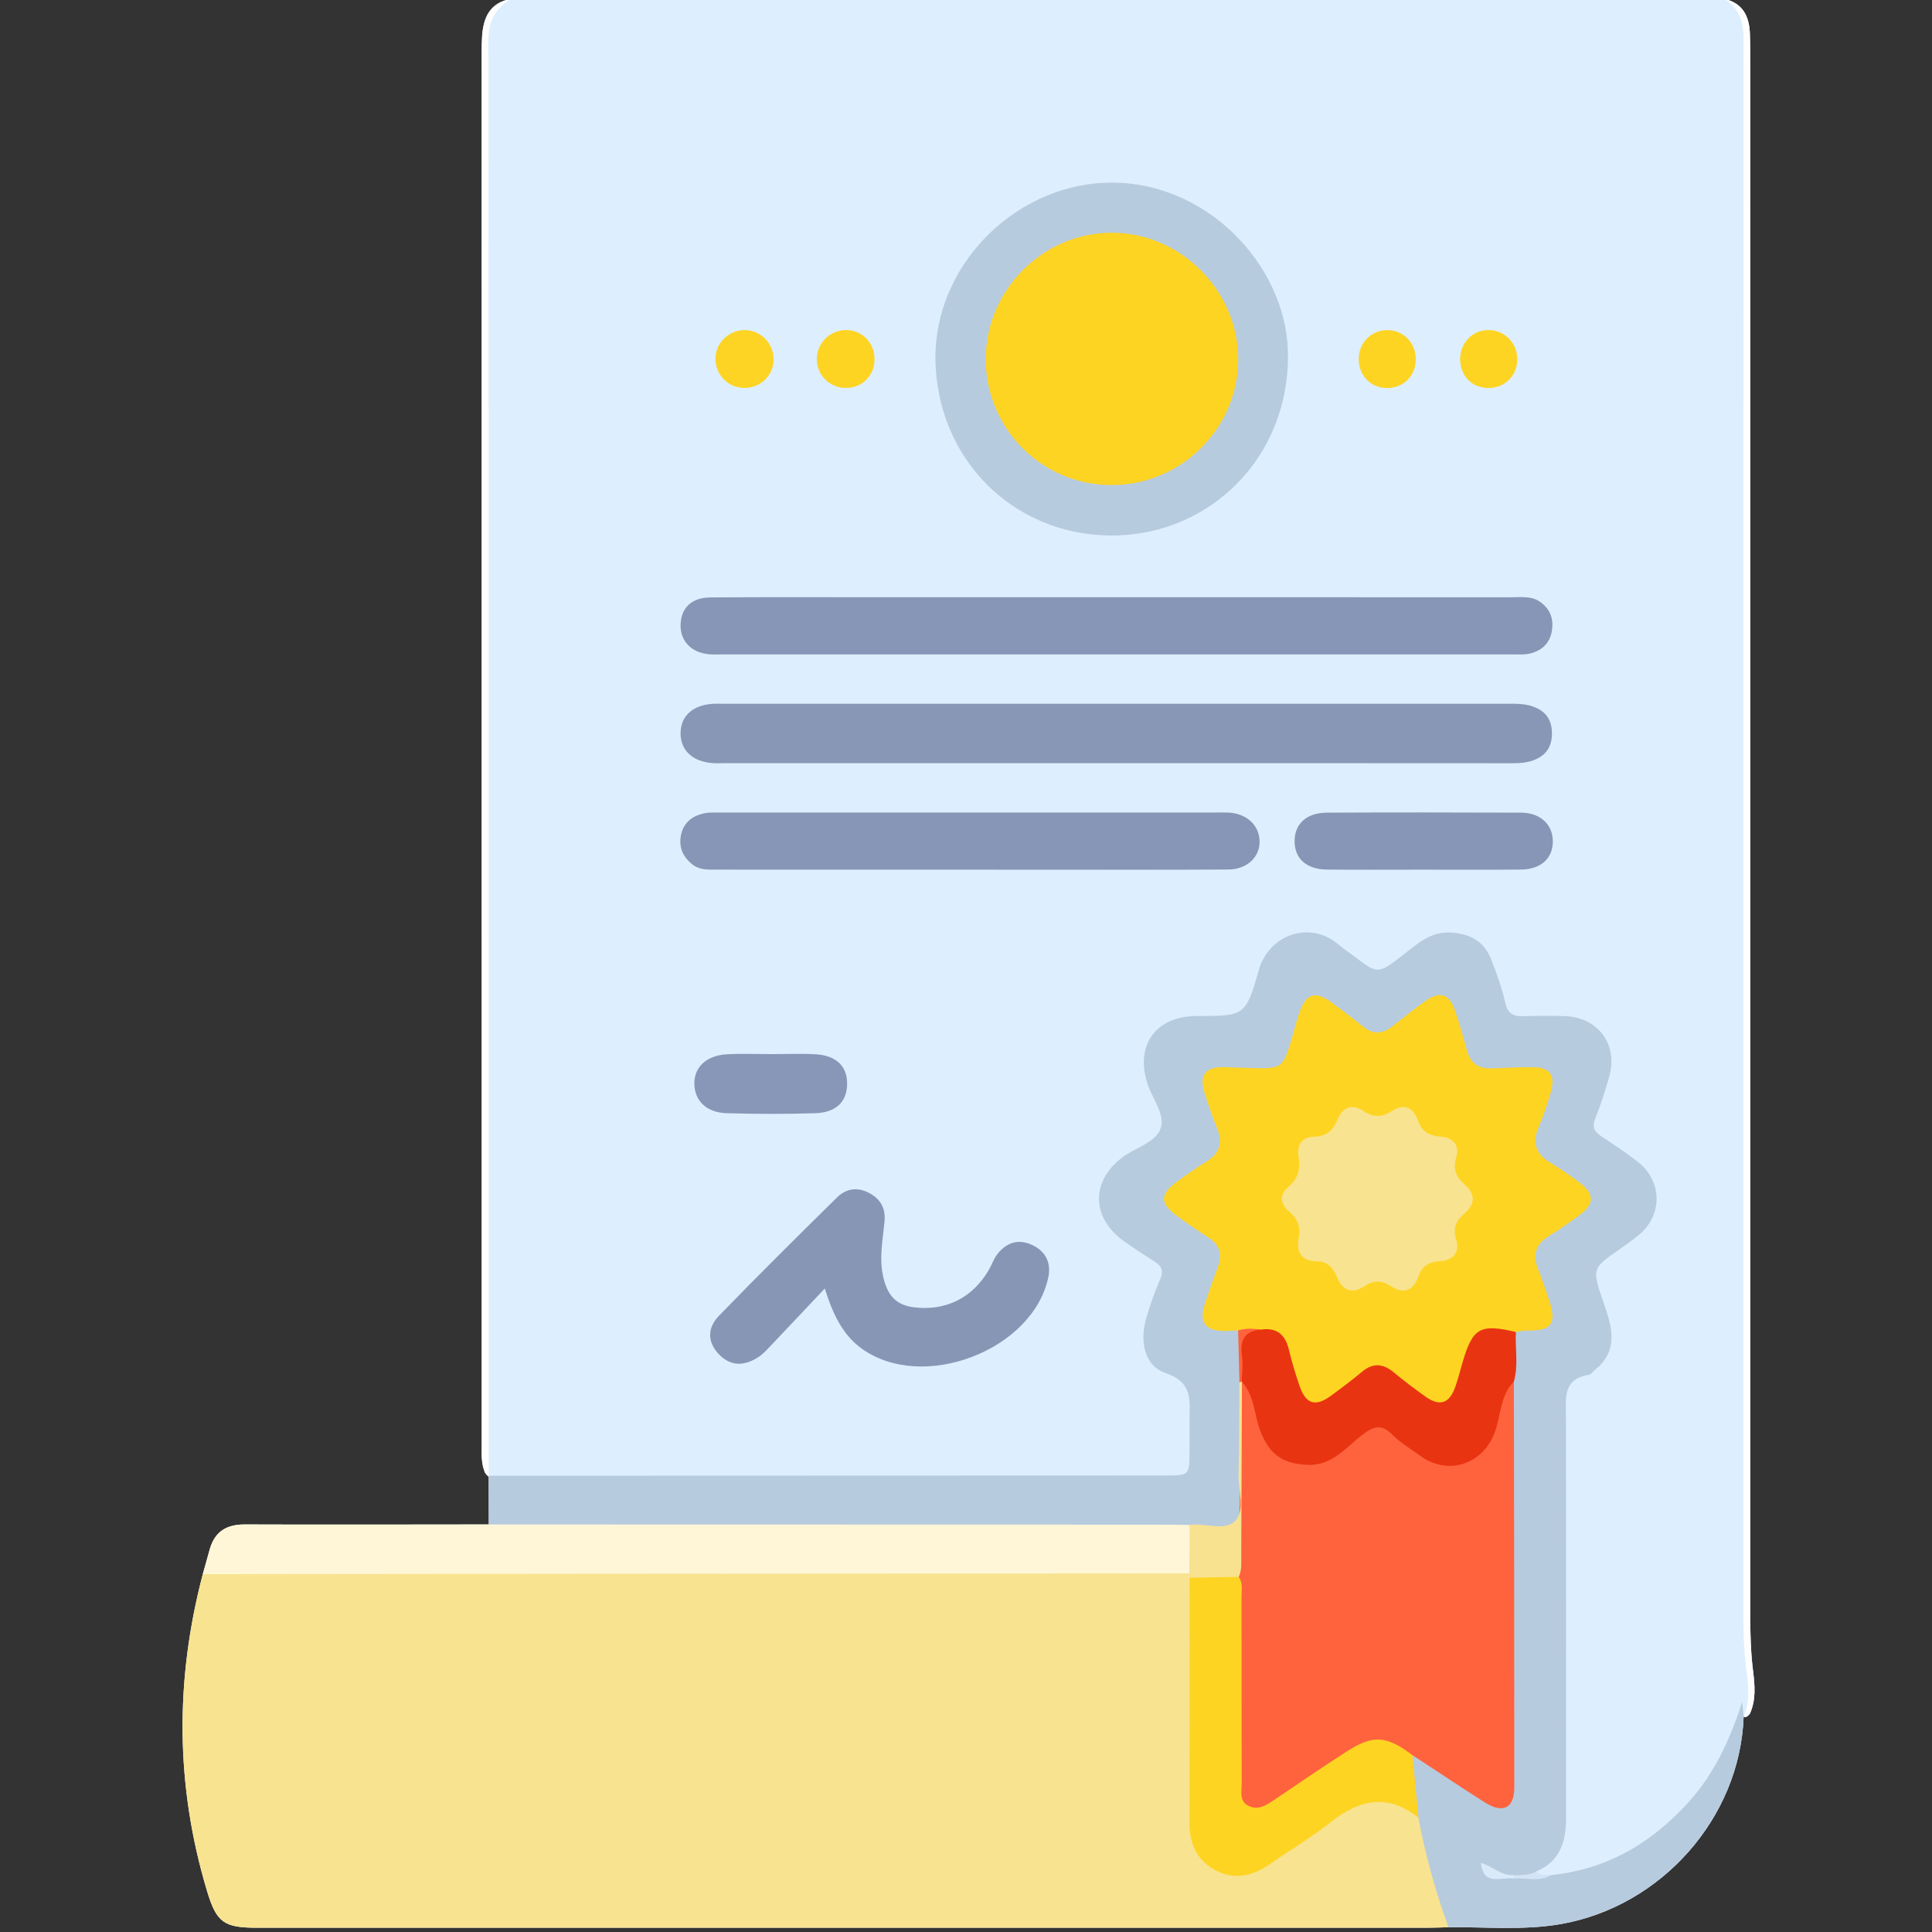<svg width="512" height="512" xmlns="http://www.w3.org/2000/svg" xml:space="preserve" version="1.1">

 <rect width="100%" height="100%" fill="#333333" stroke="none"/>

 <g>
  <title>Layer 1</title>
  <g id="svg_1">
   <path id="svg_2" fill="#DDEFFE" d="m463.74,454.15c-0.46,0.53 -0.89,1.07 -1.64,0.81c0,0 -0.01,0 -0.02,-0.01c-0.11,-0.04 -0.23,-0.1 -0.36,-0.18c-0.3,-0.2 -0.43,-1.34 -0.6,-0.64c-5.84,23.02 -21.01,36.62 -43.25,43.19c-2.41,0.72 -4.84,1.19 -7.38,0.97c-0.71,-0.14 -1.5,-0.18 -2.16,-0.41c-0.31,-0.1 -0.59,-0.25 -0.82,-0.47c-0.29,-0.26 -0.49,-0.64 -0.58,-1.18c-0.01,-0.05 -0.02,-0.11 -0.03,-0.17c-0.01,-0.11 -0.02,-0.23 -0.02,-0.35c5.96,-5.44 6.68,-12.41 6.64,-20.02c-0.21,-33.42 -0.03,-66.85 -0.16,-100.28c-0.02,-5.68 0.54,-10.18 6.69,-12.94c4.85,-2.17 5.98,-6.52 4.75,-11.92c-0.78,-3.41 -2.02,-6.68 -3.12,-10c-1.16,-3.48 -0.34,-6.14 2.74,-8.2c2.76,-1.85 5.52,-3.72 8.04,-5.89c6.24,-5.38 6.27,-12.11 0.09,-17.48c-1.89,-1.63 -3.95,-3.04 -5.99,-4.48c-6.29,-4.43 -6.43,-4.89 -4.01,-12.39c0.67,-2.06 1.41,-4.09 1.98,-6.18c2.3,-8.55 -1.96,-14.4 -10.9,-14.96c-3.15,-0.2 -6.32,-0.04 -9.48,-0.15c-3.6,-0.12 -5.88,-1.79 -6.93,-5.3c-0.95,-3.19 -1.74,-6.43 -3.08,-9.49c-3.11,-7.06 -9.9,-9.22 -16.48,-5.2c-2.7,1.65 -5.18,3.64 -7.65,5.59c-3.37,2.65 -6.51,2.84 -9.87,-0.03c-2.27,-1.94 -4.71,-3.7 -7.27,-5.26c-7.29,-4.45 -14.14,-2.12 -17.32,5.86c-1.11,2.79 -1.77,5.72 -2.69,8.57c-1.1,3.42 -3.35,5.18 -6.99,5.27c-3.16,0.07 -6.32,-0.04 -9.48,0.11c-8.46,0.39 -12.88,6.26 -11.01,14.6c0.59,2.61 1.79,5 2.64,7.52c2.03,6 1.62,7.32 -3.49,10.89c-2.31,1.62 -4.78,3.02 -6.89,4.93c-6.06,5.49 -6.05,12.14 0.03,17.64c1.98,1.79 4.29,3.13 6.48,4.64c5.56,3.86 5.97,5.16 3.68,11.68c-0.71,2.04 -1.64,4.01 -2.21,6.1c-1.9,6.96 -0.08,11.69 6.41,14.88c3.52,1.74 4.85,4.17 4.8,7.87c-0.06,4.65 0.1,9.31 -0.05,13.96c-0.18,5.75 -1.34,6.81 -7.24,7.02c-1,0.04 -2,0.02 -3,0.02c-56.21,0 -112.43,0.02 -168.64,-0.04c-2.73,-0.01 -5.72,0.68 -8.11,-1.07c-0.1,-0.07 -0.19,-0.14 -0.28,-0.22c-0.31,-0.26 -0.61,-0.56 -0.89,-0.91c-1.18,-2.52 -0.96,-5.21 -0.96,-7.86c-0.02,-122.78 -0.02,-245.56 -0.01,-368.34c0,-1.5 0.01,-3 0.1,-4.49c0.3,-5.1 2.06,-9.09 7.73,-10.06l321.51,0c4.85,1.15 6.58,4.58 6.75,9.19c0.1,2.82 0.09,5.65 0.09,8.48l0,405.58c0,6.64 -0.08,13.28 0.75,19.91c0.47,3.75 0.82,7.64 -0.84,11.29z" class="st0"/>
   <path id="svg_3" fill="#FEFEFE" d="m462.08,455c-0.98,26.74 -21.79,50.24 -48.45,54.9c-9.91,1.72 -19.85,0.72 -29.77,0.84c-1.83,0.04 -3.66,0.13 -5.49,0.13l-310.32,0c-8.67,0 -10.68,-1.37 -13.18,-9.72c-8.38,-27.87 -8.52,-55.87 -1.13,-83.97c0.62,-2.22 1.23,-4.44 1.86,-6.65c1.33,-4.66 4.45,-6.55 9.26,-6.53c21.56,0.08 43.11,0.01 64.67,0c0,-4.22 -0.01,-8.42 -0.02,-12.64c-0.31,-0.26 -0.61,-0.56 -0.89,-0.91c-1.18,-2.52 -0.96,-5.21 -0.96,-7.86c-0.02,-122.78 -0.02,-245.56 -0.01,-368.34c0,-1.5 0.01,-3 0.1,-4.49c0.3,-5.1 2.06,-9.09 7.73,-10.06c-4.23,2.46 -6.06,5.97 -6.06,11.03c0.1,126.79 0.09,253.57 0.09,380.35c0.1,0.17 0.2,0.33 0.28,0.5c2.3,4.06 1.88,8.22 0.21,12.42c-0.01,0.03 -0.02,0.06 -0.03,0.09l-0.18,0.15c-2.34,1.91 -5.18,1.51 -7.89,1.52c-16.94,0.05 -33.88,0.02 -50.82,0.02c-11.28,0.01 -12.29,0.28 -15.35,10.01c-0.13,0.44 -0.28,0.91 -0.43,1.39c-0.04,0.15 -0.09,0.3 -0.14,0.46c-0.77,6.11 -2.7,12.01 -3.47,18.11c-2.63,20.66 -1.75,41.13 3.83,61.29c0.63,2.24 1.31,4.46 2.3,6.58c1.54,3.3 4.05,5.15 7.76,5.33c2.66,0.13 5.32,0.12 7.98,0.12c100.27,0 200.53,0 300.8,0.01c2.62,0 5.25,-0.12 7.85,0.2c0.2,0.02 0.4,0.04 0.6,0.07c0.19,0 0.37,-0.01 0.56,-0.01c5.94,-0.09 11.89,0.01 17.84,0.01c30,-0.03 53.01,-18.96 58.88,-48.4c0.41,-2.04 0.01,-4.41 1.99,-5.95z" class="st1"/>
   <path id="svg_4" fill="#FEFEFE" d="m463.74,454.15c-0.46,0.53 -0.89,1.07 -1.64,0.81c1.88,-4.3 1.15,-8.88 0.62,-13.17c-0.51,-4.15 -0.71,-8.25 -0.71,-12.39c-0.02,-139.54 -0.03,-279.09 0.06,-418.63c0.01,-4.72 -0.97,-8.48 -5.08,-11.07c4.85,1.15 6.58,4.58 6.75,9.19c0.1,2.82 0.09,5.65 0.09,8.48l0,405.58c0,6.64 -0.08,13.28 0.75,19.91c0.47,3.75 0.82,7.64 -0.84,11.29z" class="st1"/>
   <path id="svg_5" fill="#B7CBDF" d="m461.71,451.05c-3.18,9.68 -7.21,18.7 -13.95,26.23c-9.81,10.98 -21.76,18.12 -36.68,19.63c-1.18,0.38 -2.38,0.49 -3.57,0.5c-0.82,0.01 -1.64,-0.03 -2.45,-0.06c0.69,-0.12 1.33,-0.42 1.87,-1.12c0.07,-0.09 0.14,-0.18 0.2,-0.28c6.34,-2.65 7.9,-7.98 7.9,-14.15c0.01,-35.42 0.04,-70.84 -0.04,-106.26c-0.01,-5 -0.91,-10.13 6.11,-11.19c0.56,-0.08 1,-0.84 1.52,-1.26c6.65,-5.32 4.48,-11.7 2.25,-18.16c-3.02,-8.76 -2.96,-8.77 4.4,-13.91c1.63,-1.14 3.25,-2.3 4.81,-3.54c6.65,-5.3 6.58,-14.54 -0.21,-19.73c-3.03,-2.31 -6.19,-4.46 -9.39,-6.54c-1.94,-1.26 -2.67,-2.5 -1.68,-4.9c1.45,-3.52 2.56,-7.19 3.63,-10.86c2.49,-8.54 -2.81,-15.85 -11.74,-16.17c-3.65,-0.12 -7.32,-0.1 -10.97,0.03c-2.73,0.09 -4.2,-0.73 -4.84,-3.68c-0.85,-3.86 -2.25,-7.63 -3.68,-11.33c-1.79,-4.63 -5.23,-6.72 -10.31,-7.15c-5.75,-0.49 -9.25,2.99 -13.15,5.99c-6.62,5.09 -6.6,5.1 -13.01,0.18c-1.32,-1 -2.73,-1.9 -3.98,-2.98c-7.48,-6.47 -18.47,-2.85 -21.2,6.86c-3.41,12.17 -3.89,12.04 -16.44,12.06c-10.79,0.01 -16.35,7.68 -13.01,17.97c1.27,3.92 4.66,8 3.52,11.64c-1.21,3.89 -6.53,5.16 -9.98,7.69c-8.61,6.33 -8.54,16.14 0.23,22.38c2.57,1.82 5.21,3.57 7.89,5.23c1.97,1.22 2.73,2.5 1.68,4.88c-1.41,3.18 -2.52,6.5 -3.55,9.83c-2.02,6.5 -0.66,13.07 5.04,15.01c7.38,2.51 6.3,7.51 6.29,12.76c-0.01,2.66 0,5.32 0,7.99c-0.01,6.37 -0.01,6.38 -6.6,6.38c-59.7,0.02 -119.4,0.04 -179.11,0.06l0,0.28c0.01,4.22 0.02,8.42 0.02,12.64c0.09,0.08 0.17,0.17 0.26,0.24c2.55,2.28 5.76,1.62 8.73,1.63c57.06,0.05 114.11,0.02 171.17,0.04c1.83,0.01 3.65,-0.07 5.47,-0.29c0.02,0 0.05,0.01 0.07,0.01c0.27,0.03 0.54,0.06 0.81,0.08c2.01,0.19 4.02,0.22 6.04,0.14c3.25,-0.12 5.14,-0.46 6.2,-1.61c0.29,-0.3 0.52,-0.66 0.7,-1.09c0.48,-1.11 0.63,-2.69 0.64,-4.92c0.08,-10.46 0.01,-20.92 0.03,-31.39l0,-0.28c-0.01,-0.16 -0.01,-0.31 -0.02,-0.47c-0.13,-3.7 0.27,-7.41 -0.15,-11.11c-0.04,-0.43 -0.1,-0.85 -0.17,-1.28c-0.04,-0.2 -0.07,-0.39 -0.11,-0.59c0,-0.01 -0.01,-0.03 -0.01,-0.04c-0.12,-0.26 -0.25,-0.48 -0.4,-0.67c-1.04,-1.4 -2.76,-1.16 -4.33,-1.27c-3.47,-0.26 -4.67,-2.08 -3.74,-5.41c0.68,-2.4 1.71,-4.68 2.55,-7.02c2.36,-6.48 1.48,-9.29 -4.05,-13.23c-2.03,-1.45 -4.23,-2.66 -6.13,-4.28c-3.29,-2.79 -3.27,-4.3 0.13,-7.11c1.92,-1.6 4.11,-2.82 6.13,-4.27c5.34,-3.82 6.21,-6.55 4.03,-12.82c-0.88,-2.51 -2.08,-4.91 -2.67,-7.51c-0.81,-3.59 0.28,-5.03 3.99,-4.99c3.16,0.04 6.31,0.16 9.47,0.17c4.37,0.02 7.21,-1.88 8.57,-6.12c0.92,-2.85 1.64,-5.75 2.63,-8.57c1.6,-4.55 3.43,-5.16 7.42,-2.6c2.38,1.53 4.46,3.46 6.71,5.17c3.67,2.81 7.21,2.91 10.91,0.05c2.5,-1.93 4.97,-3.9 7.61,-5.63c3.31,-2.16 5.02,-1.59 6.43,2.15c0.93,2.49 1.52,5.1 2.31,7.63c1.94,6.25 3.93,7.76 10.35,7.92c2.65,0.07 5.31,-0.12 7.97,-0.07c4.27,0.09 5.3,1.56 4.08,5.7c-0.7,2.39 -1.76,4.66 -2.47,7.05c-1.85,6.2 -1.03,8.68 4.14,12.4c2.02,1.46 4.22,2.67 6.12,4.29c3.23,2.77 3.25,4.53 0.05,7.26c-2.15,1.84 -4.67,3.17 -6.92,4.88c-4.21,3.2 -5.06,5.71 -3.69,10.84c0.73,2.73 1.94,5.31 2.79,7.99c1.34,4.2 0.56,5.55 -3.7,6.1c-1.73,0.22 -3.34,0.37 -4.2,1.79c-0.07,0.1 -0.12,0.2 -0.17,0.31c-0.11,0.22 -0.21,0.48 -0.28,0.76c-0.74,4 -0.1,8.11 -0.95,12.11c-0.03,0.14 -0.07,0.29 -0.1,0.43c-0.01,0.49 -0.03,0.98 -0.04,1.47c-0.86,32.85 -0.13,65.72 -0.37,98.58c-0.01,1.99 0.09,3.99 -0.09,5.97c-0.38,4.25 -1.66,5.04 -5.42,2.99c-4.52,-2.46 -8.59,-5.65 -12.94,-8.39c-2.07,-1.31 -4.04,-3.03 -6.81,-2.42c-0.06,0.06 -0.11,0.11 -0.15,0.17c-0.1,0.1 -0.19,0.2 -0.26,0.3c-1.29,1.68 -0.96,3.67 -0.75,5.63c0.33,3.04 0.9,6.05 1.41,9.07c0.04,0.26 0.08,0.51 0.12,0.77c0.06,0.32 0.11,0.64 0.16,0.96c1.01,8.71 3.47,17.04 6.36,25.27c0.31,0.88 0.68,1.7 1.21,2.41c0.43,0.58 0.96,1.07 1.65,1.46c9.92,-0.12 19.86,0.88 29.77,-0.84c26.66,-4.66 47.47,-28.16 48.45,-54.9l0,-0.05c-0.12,-1.29 -0.24,-2.6 -0.37,-3.9zm-67.14,45.12c2.18,0.73 3.88,1.13 5.51,1.22c-1.63,-0.08 -3.36,-0.42 -5.51,-1.22zm6.2,1.24c0.1,0 0.2,0 0.3,-0.01c0.19,0 0.38,-0.01 0.58,-0.02c0.32,-0.04 0.65,-0.04 0.99,-0.03c-0.25,0 -0.51,0.02 -0.76,0.05c-0.27,0.02 -0.54,0.02 -0.81,0.02c-0.1,0 -0.2,0 -0.3,-0.01z" class="st2"/>
   <path id="svg_6" fill="#8897B6" d="m295.24,202.25c-34.28,0 -68.56,0 -102.84,0c-1.5,0 -3.01,0.1 -4.49,-0.11c-4.78,-0.67 -7.56,-3.61 -7.55,-7.79c0.01,-4.25 2.74,-7.1 7.55,-7.74c1.31,-0.18 2.66,-0.1 3.99,-0.1c69.23,0 138.45,0 207.68,-0.01c2.33,0 4.65,-0.04 6.89,0.81c3.39,1.29 4.88,3.72 4.81,7.32c-0.07,3.41 -1.67,5.62 -4.81,6.82c-2.23,0.85 -4.55,0.82 -6.89,0.82c-34.78,-0.03 -69.56,-0.02 -104.34,-0.02z" class="st3"/>
   <path id="svg_7" fill="#8796B6" d="m295.94,158.27c34.94,0 69.88,-0.01 104.83,0.01c2.47,0 5.04,-0.36 7.27,1.15c2.76,1.87 3.75,4.54 3.22,7.77c-0.55,3.35 -2.73,5.27 -5.88,6.01c-1.43,0.34 -2.98,0.21 -4.47,0.21c-69.88,0.01 -139.77,0.01 -209.65,0.01c-1.16,0 -2.34,0.06 -3.49,-0.06c-4.62,-0.46 -7.51,-3.53 -7.41,-7.78c0.11,-4.43 2.86,-7.21 7.77,-7.26c13.48,-0.12 26.95,-0.06 40.43,-0.06c22.46,0 44.92,0 67.38,0z" class="st4"/>
   <path id="svg_8" fill="#B7CBDF" d="m247.89,95.18c-0.21,-24.74 20.69,-45.73 44.87,-46.74c26.65,-1.11 47.92,21.75 48.54,44.54c0.77,28.12 -20.77,49.15 -47.07,48.94c-25.7,-0.21 -45.95,-20.18 -46.34,-46.74z" class="st2"/>
   <path id="svg_9" fill="#8796B6" d="m256.77,230.47c-22.27,0 -44.54,0.01 -66.8,-0.01c-2.3,0 -4.62,0.17 -6.63,-1.49c-2.58,-2.14 -3.55,-4.8 -2.8,-7.98c0.73,-3.05 2.97,-4.77 5.91,-5.42c1.59,-0.35 3.3,-0.24 4.96,-0.24c43.71,-0.01 87.41,-0.01 131.12,-0.01c1,0 2,-0.03 2.99,0.02c4.84,0.24 8.18,3.3 8.29,7.59c0.11,4.14 -3.33,7.47 -8.24,7.5c-15.79,0.1 -31.57,0.05 -47.36,0.05c-7.14,0 -14.29,-0.01 -21.44,-0.01z" class="st4"/>
   <path id="svg_10" fill="#8896B6" d="m218.57,341.47c-5.15,5.46 -9.68,10.29 -14.24,15.08c-1.03,1.08 -2.05,2.24 -3.28,3.05c-3.55,2.33 -7.16,2.69 -10.4,-0.57c-3.28,-3.3 -3.19,-7.15 -0.19,-10.26c10.29,-10.63 20.81,-21.04 31.34,-31.42c2.29,-2.26 5.19,-2.86 8.28,-1.33c3.19,1.58 4.67,4.1 4.33,7.66c-0.46,4.93 -1.5,9.78 -0.31,14.83c1.09,4.59 3.18,7.34 8.13,7.94c8.39,1.02 15.57,-2.45 19.94,-10.13c0.74,-1.3 1.21,-2.78 2.12,-3.94c2.41,-3.1 5.56,-4.17 9.25,-2.45c3.65,1.7 5.08,4.82 4.27,8.62c-4.17,19.38 -33.3,30.46 -49.42,18.86c-5.04,-3.64 -7.59,-8.95 -9.82,-15.94z" class="st5"/>
   <path id="svg_11" fill="#8796B6" d="m377.15,230.47c-8.48,0 -16.97,0.06 -25.45,-0.02c-5.46,-0.05 -8.6,-2.87 -8.62,-7.49c-0.02,-4.61 3.13,-7.58 8.59,-7.6c17.14,-0.08 34.27,-0.07 51.41,0c5.03,0.02 8.28,3.02 8.43,7.32c0.15,4.64 -3.01,7.7 -8.39,7.76c-8.67,0.1 -17.32,0.02 -25.97,0.03z" class="st4"/>
   <path id="svg_12" fill="#8897B7" d="m204.58,279.35c3.83,0 7.66,-0.17 11.48,0.04c5.53,0.3 8.45,3.13 8.44,7.81c-0.01,4.7 -2.88,7.64 -8.43,7.81c-7.81,0.24 -15.64,0.24 -23.46,0c-5.42,-0.17 -8.52,-3.27 -8.6,-7.81c-0.08,-4.37 3.22,-7.51 8.6,-7.8c3.97,-0.22 7.98,-0.05 11.97,-0.05z" class="st6"/>
   <path id="svg_13" fill="#FED424" d="m205.01,95.13c0.07,4.17 -3.29,7.61 -7.53,7.68c-4.25,0.08 -7.66,-3.11 -7.87,-7.35c-0.21,-4.35 3.35,-8.02 7.77,-7.98c4.2,0.03 7.56,3.41 7.63,7.65z" class="st7"/>
   <path id="svg_14" fill="#FED423" d="m223.98,87.47c4.25,-0.1 7.62,3.1 7.77,7.39c0.16,4.36 -2.89,7.73 -7.18,7.94c-4.45,0.22 -8.08,-3.18 -8.11,-7.59c-0.03,-4.17 3.34,-7.64 7.52,-7.74z" class="st8"/>
   <path id="svg_15" fill="#FED423" d="m375.2,95.14c0.01,4.36 -3.14,7.62 -7.41,7.7c-4.5,0.08 -7.82,-3.31 -7.72,-7.88c0.09,-4.25 3.44,-7.53 7.66,-7.48c4.2,0.04 7.46,3.38 7.47,7.66z" class="st8"/>
   <path id="svg_16" fill="#FED423" d="m402.1,95.08c0.07,4.28 -3.13,7.64 -7.39,7.75c-4.36,0.11 -7.58,-2.93 -7.75,-7.31c-0.17,-4.52 3.15,-8.07 7.55,-8.05c4.18,0.01 7.52,3.37 7.59,7.61z" class="st8"/>
   <path id="svg_17" fill="#D2E4F5" d="m401.06,496.94c2.07,-0.02 4.16,0.06 6.07,-0.99c1.06,1.36 2.6,0.8 3.95,0.96c-3.19,1.96 -6.68,0.61 -10.02,0.94c-0.34,-0.2 -0.46,-0.4 -0.34,-0.61c0.11,-0.2 0.23,-0.3 0.34,-0.3z" class="st9"/>
   <path id="svg_18" fill="#F8E390" d="m383.86,510.74c-1.83,0.04 -3.66,0.13 -5.49,0.13l-310.32,0c-8.67,0 -10.68,-1.37 -13.18,-9.72c-8.38,-27.87 -8.52,-55.87 -1.13,-83.97c0.61,-0.65 1.28,-1.09 1.99,-1.39c1.7,-0.71 3.62,-0.59 5.47,-0.6c9.97,-0.06 19.93,-0.02 29.9,-0.02c71.11,0 142.21,-0.01 213.32,0.01c3.3,0.01 6.65,-0.38 9.87,0.77c0.33,0.14 0.63,0.33 0.9,0.57c0.06,0.03 0.12,0.09 0.18,0.14c0.13,0.12 0.26,0.26 0.38,0.4c0.11,0.19 0.21,0.38 0.3,0.58c0.07,0.15 0.14,0.3 0.19,0.46c0.76,1.99 0.55,4.14 0.56,6.24c0.03,18.25 0.01,36.5 0.02,54.76c0,1.82 -0.08,3.65 0.13,5.47c1.02,8.79 8.94,13.16 16.81,9.04c5.3,-2.77 10.09,-6.39 14.95,-9.86c3.64,-2.61 7.27,-5.27 11.5,-6.9c5.4,-2.08 10.3,-1.01 14.15,3.02c0.53,0.55 1.03,1.16 1.52,1.82c1.78,9.41 4.26,18.64 7.49,27.65c0.15,0.47 0.32,0.93 0.49,1.4z" class="st10"/>
   <path id="svg_19" fill="#FEF6D6" d="m315.37,416.66c-0.06,0.1 -0.12,0.21 -0.18,0.31c-52.89,0.03 -105.78,0.06 -158.67,0.1c-33.74,0.03 -67.48,0.07 -101.22,0.11l-1.56,0c0.62,-2.22 1.23,-4.44 1.86,-6.65c1.33,-4.66 4.45,-6.55 9.26,-6.53c21.56,0.08 43.11,0.01 64.67,0l0.47,0c59.42,0.01 118.84,0.02 178.26,0.04c2.33,0 4.65,0.06 6.98,0.09c0.3,0.53 0.57,1.05 0.8,1.58c1.6,3.66 1.44,7.31 -0.67,10.95z" class="st11"/>
   <path id="svg_20" fill="#FE633E" d="m401.19,366.12c0.05,35.87 0.13,71.73 0.11,107.6c0,5.51 -3.04,6.98 -7.84,3.92c-6.44,-4.09 -12.78,-8.34 -19.16,-12.52c-0.67,0.05 -1.42,0.21 -1.97,-0.11c-6.74,-3.95 -12.36,-1.21 -17.96,2.7c-5.18,3.61 -10.39,7.22 -15.81,10.47c-6.88,4.12 -10.85,1.95 -10.97,-6c-0.29,-18.3 0.38,-36.6 -0.39,-54.9c1.93,-16.47 1.48,-33.01 1.49,-49.52c0.09,-1.54 0.68,-2.28 2.12,-1.1c1.35,1.1 1.81,2.76 2.29,4.35c0.86,2.87 1.52,5.8 2.71,8.56c3.07,7.09 10.51,9.35 16.98,5.12c2.78,-1.82 5.47,-3.81 7.98,-5.99c2.91,-2.53 5.59,-2.39 8.48,-0.08c1.95,1.55 3.99,3 5.99,4.48c9.31,6.87 17.14,4.14 20.33,-7.09c0.68,-2.4 1.31,-4.82 2.19,-7.15c0.58,-1.52 1.11,-3.32 3.43,-2.74z" class="st12"/>
   <path id="svg_21" fill="#FED422" d="m328.12,352.56c-1.32,0.06 -2.65,0.17 -3.97,0.16c-4.57,-0.04 -6.34,-2.36 -4.99,-6.71c1.08,-3.48 2.38,-6.9 3.62,-10.33c1.18,-3.25 0.45,-5.8 -2.53,-7.72c-2.79,-1.8 -5.53,-3.68 -8.22,-5.63c-4.72,-3.43 -4.75,-5.79 -0.13,-9.17c2.54,-1.86 5.13,-3.68 7.82,-5.33c3.59,-2.21 4.37,-5.07 2.79,-8.91c-1.26,-3.06 -2.32,-6.22 -3.31,-9.38c-1.47,-4.7 0.26,-6.85 5.29,-6.74c2.66,0.06 5.31,0.22 7.97,0.27c7.13,0.14 7.57,-0.2 9.67,-7.22c0.71,-2.38 1.34,-4.79 2.1,-7.16c1.75,-5.44 4.23,-6.29 8.76,-2.96c2.81,2.06 5.58,4.19 8.3,6.37c2.62,2.1 5.1,1.94 7.66,-0.09c3,-2.37 5.98,-4.77 9.11,-6.94c3.46,-2.4 5.92,-1.65 7.36,2.31c1.3,3.58 2.3,7.27 3.31,10.95c0.93,3.4 3.06,4.95 6.55,4.8c3.65,-0.15 7.31,-0.35 10.96,-0.32c4.44,0.03 6,2.11 4.78,6.44c-0.9,3.19 -1.96,6.36 -3.26,9.4c-1.85,4.31 -0.69,7.29 3.27,9.6c2.58,1.5 5.02,3.26 7.41,5.04c4.26,3.17 4.22,5.75 -0.15,8.95c-2.54,1.86 -5.14,3.67 -7.83,5.32c-3.6,2.21 -4.38,5.1 -2.8,8.92c1.07,2.6 1.92,5.3 2.83,7.97c2.16,6.32 0.7,8.32 -5.88,8.15c-0.96,-0.02 -1.93,0.26 -2.9,0.4c-0.14,0.08 -0.3,0.25 -0.43,0.23c-9.11,-1.16 -12.29,4.28 -13.48,12.01c-0.2,1.3 -0.67,2.57 -1.3,3.75c-2.1,3.94 -5.31,4.89 -9.08,2.53c-2.95,-1.85 -5.67,-4.06 -8.42,-6.18c-2.81,-2.16 -5.41,-2.07 -8.13,0.07c-2.48,1.95 -4.84,4.05 -7.49,5.77c-4.41,2.87 -7.76,1.89 -10.02,-2.93c-1.34,-2.87 -1.97,-5.99 -2.82,-9.02c-1.02,-3.66 -2.99,-5.85 -7.01,-5.62c-1.85,-0.09 -3.75,0.08 -5.41,-1.05z" class="st13"/>
   <path id="svg_22" fill="#FED422" d="m328.28,417.9c1.18,1.65 0.72,3.54 0.73,5.33c0.03,16.47 0,32.93 0.05,49.4c0.01,2.07 -0.69,4.59 1.68,5.87c2.58,1.39 4.77,-0.05 6.89,-1.48c6.34,-4.27 12.64,-8.6 19.07,-12.74c7.2,-4.64 10.57,-4.39 17.62,0.85c0.53,5.52 1.05,11.05 1.58,16.57c-8.15,-6.53 -15.68,-4.81 -23.33,1.25c-5.18,4.11 -10.92,7.5 -16.37,11.27c-4.63,3.2 -9.63,3.98 -14.52,1.19c-4.67,-2.66 -6.5,-7.14 -6.47,-12.6c0.1,-21.56 0.05,-43.12 0.05,-64.68c4.28,-2.74 8.63,-2.62 13.02,-0.23z" class="st13"/>
   <path id="svg_23" fill="#E93411" d="m334.07,352.37c4.25,-0.66 6.54,1.28 7.51,5.35c0.77,3.22 1.74,6.41 2.81,9.55c1.66,4.83 4.19,5.63 8.25,2.67c2.82,-2.06 5.61,-4.15 8.29,-6.39c2.95,-2.47 5.61,-2.21 8.47,0.17c2.68,2.23 5.48,4.33 8.31,6.36c3.83,2.74 6.39,1.91 7.96,-2.56c0.77,-2.19 1.32,-4.45 1.98,-6.68c2.65,-8.96 4.64,-10.07 14.07,-7.85c-0.22,4.37 0.7,8.8 -0.53,13.13c-3.7,3.76 -3.4,9.04 -5.1,13.56c-3.22,8.56 -12.57,11.47 -19.85,6.03c-2.38,-1.78 -5.04,-3.29 -7.11,-5.38c-2.98,-3.02 -4.96,-2.51 -8.24,0.03c-4.28,3.3 -7.9,8.14 -14.42,7.84c-6.47,-0.3 -9.94,-2.64 -12.37,-8.71c-1.76,-4.39 -1.55,-9.51 -4.96,-13.26c-0.13,-0.26 -0.25,-0.53 -0.38,-0.79c-0.11,-2.33 0.19,-4.68 -0.1,-6.97c-0.55,-4.26 0.67,-6.68 5.41,-6.1z" class="st14"/>
   <path id="svg_24" fill="#F8E28F" d="m328.28,417.9c-4.34,0.07 -8.69,0.14 -13.03,0.21c-0.02,-0.38 -0.04,-0.76 -0.06,-1.15c0.02,-4.28 0.04,-8.56 0.06,-12.84c4.08,-0.54 9.35,1.7 12,-0.98c2.84,-2.87 0.87,-8.2 0.98,-12.44c0.22,-8.12 0.17,-16.25 0.23,-24.37c0.05,-0.64 0.26,-0.67 0.63,-0.18c0,0 0.04,0.07 0.04,0.07c-0.06,15.27 -0.12,30.54 -0.19,45.8c-0.01,1.98 0.22,4 -0.66,5.88z" class="st15"/>
   <path id="svg_25" fill="#FE633E" d="m329.09,366.15c-0.21,0.07 -0.42,0.12 -0.63,0.17c-0.11,-4.59 -0.23,-9.17 -0.34,-13.76c1.97,-0.55 3.96,-0.49 5.95,-0.2c-4.29,0.42 -5.53,2.86 -4.94,6.92c0.33,2.24 0,4.58 -0.04,6.87z" class="st12"/>
   <path id="svg_26" fill="#D9EBFB" d="m401.06,496.94c0.01,0.3 0.01,0.61 0,0.91c-3.17,-0.57 -7.91,2.19 -8.61,-4.17c3.08,0.92 5.37,3.4 8.61,3.26z" class="st16"/>
   <path id="svg_27" fill="#FED422" d="m261.23,95.04c0.07,-18.25 15.23,-33.38 33.42,-33.37c18.12,0.01 33.41,15.27 33.48,33.4c0.07,18.46 -15.2,33.6 -33.77,33.48c-18.39,-0.11 -33.21,-15.1 -33.13,-33.51z" class="st13"/>
   <path id="svg_28" fill="#F8E390" d="m344.18,328.04c0.6,-2.89 -0.35,-5.11 -2.62,-7.03c-2.3,-1.94 -2.57,-4.44 -0.19,-6.41c2.66,-2.2 3.26,-4.79 2.78,-7.98c-0.47,-3.15 0.66,-5.29 4.13,-5.39c3.03,-0.09 4.9,-1.45 6.04,-4.27c1.36,-3.36 3.77,-4.71 7.09,-2.5c2.53,1.68 4.79,1.72 7.34,0.03c3.27,-2.17 5.83,-1.05 7.04,2.46c1.05,3.03 3.08,4.07 5.99,4.27c3.35,0.23 5.06,2.33 4.16,5.37c-0.97,3.27 -0.08,5.34 2.3,7.4c2.86,2.49 2.67,5.2 -0.15,7.61c-2.24,1.91 -3.11,3.86 -2.18,6.96c0.98,3.29 -0.69,5.44 -4.34,5.67c-2.69,0.17 -4.69,1.15 -5.66,3.99c-1.29,3.77 -3.86,4.91 -7.35,2.6c-2.37,-1.57 -4.53,-1.59 -6.9,0c-3.51,2.35 -5.96,1.06 -7.44,-2.56c-0.97,-2.38 -2.52,-3.96 -5.16,-3.99c-4.28,-0.08 -5.53,-2.37 -4.88,-6.23z" class="st10"/>
  </g>
 </g>
</svg>
